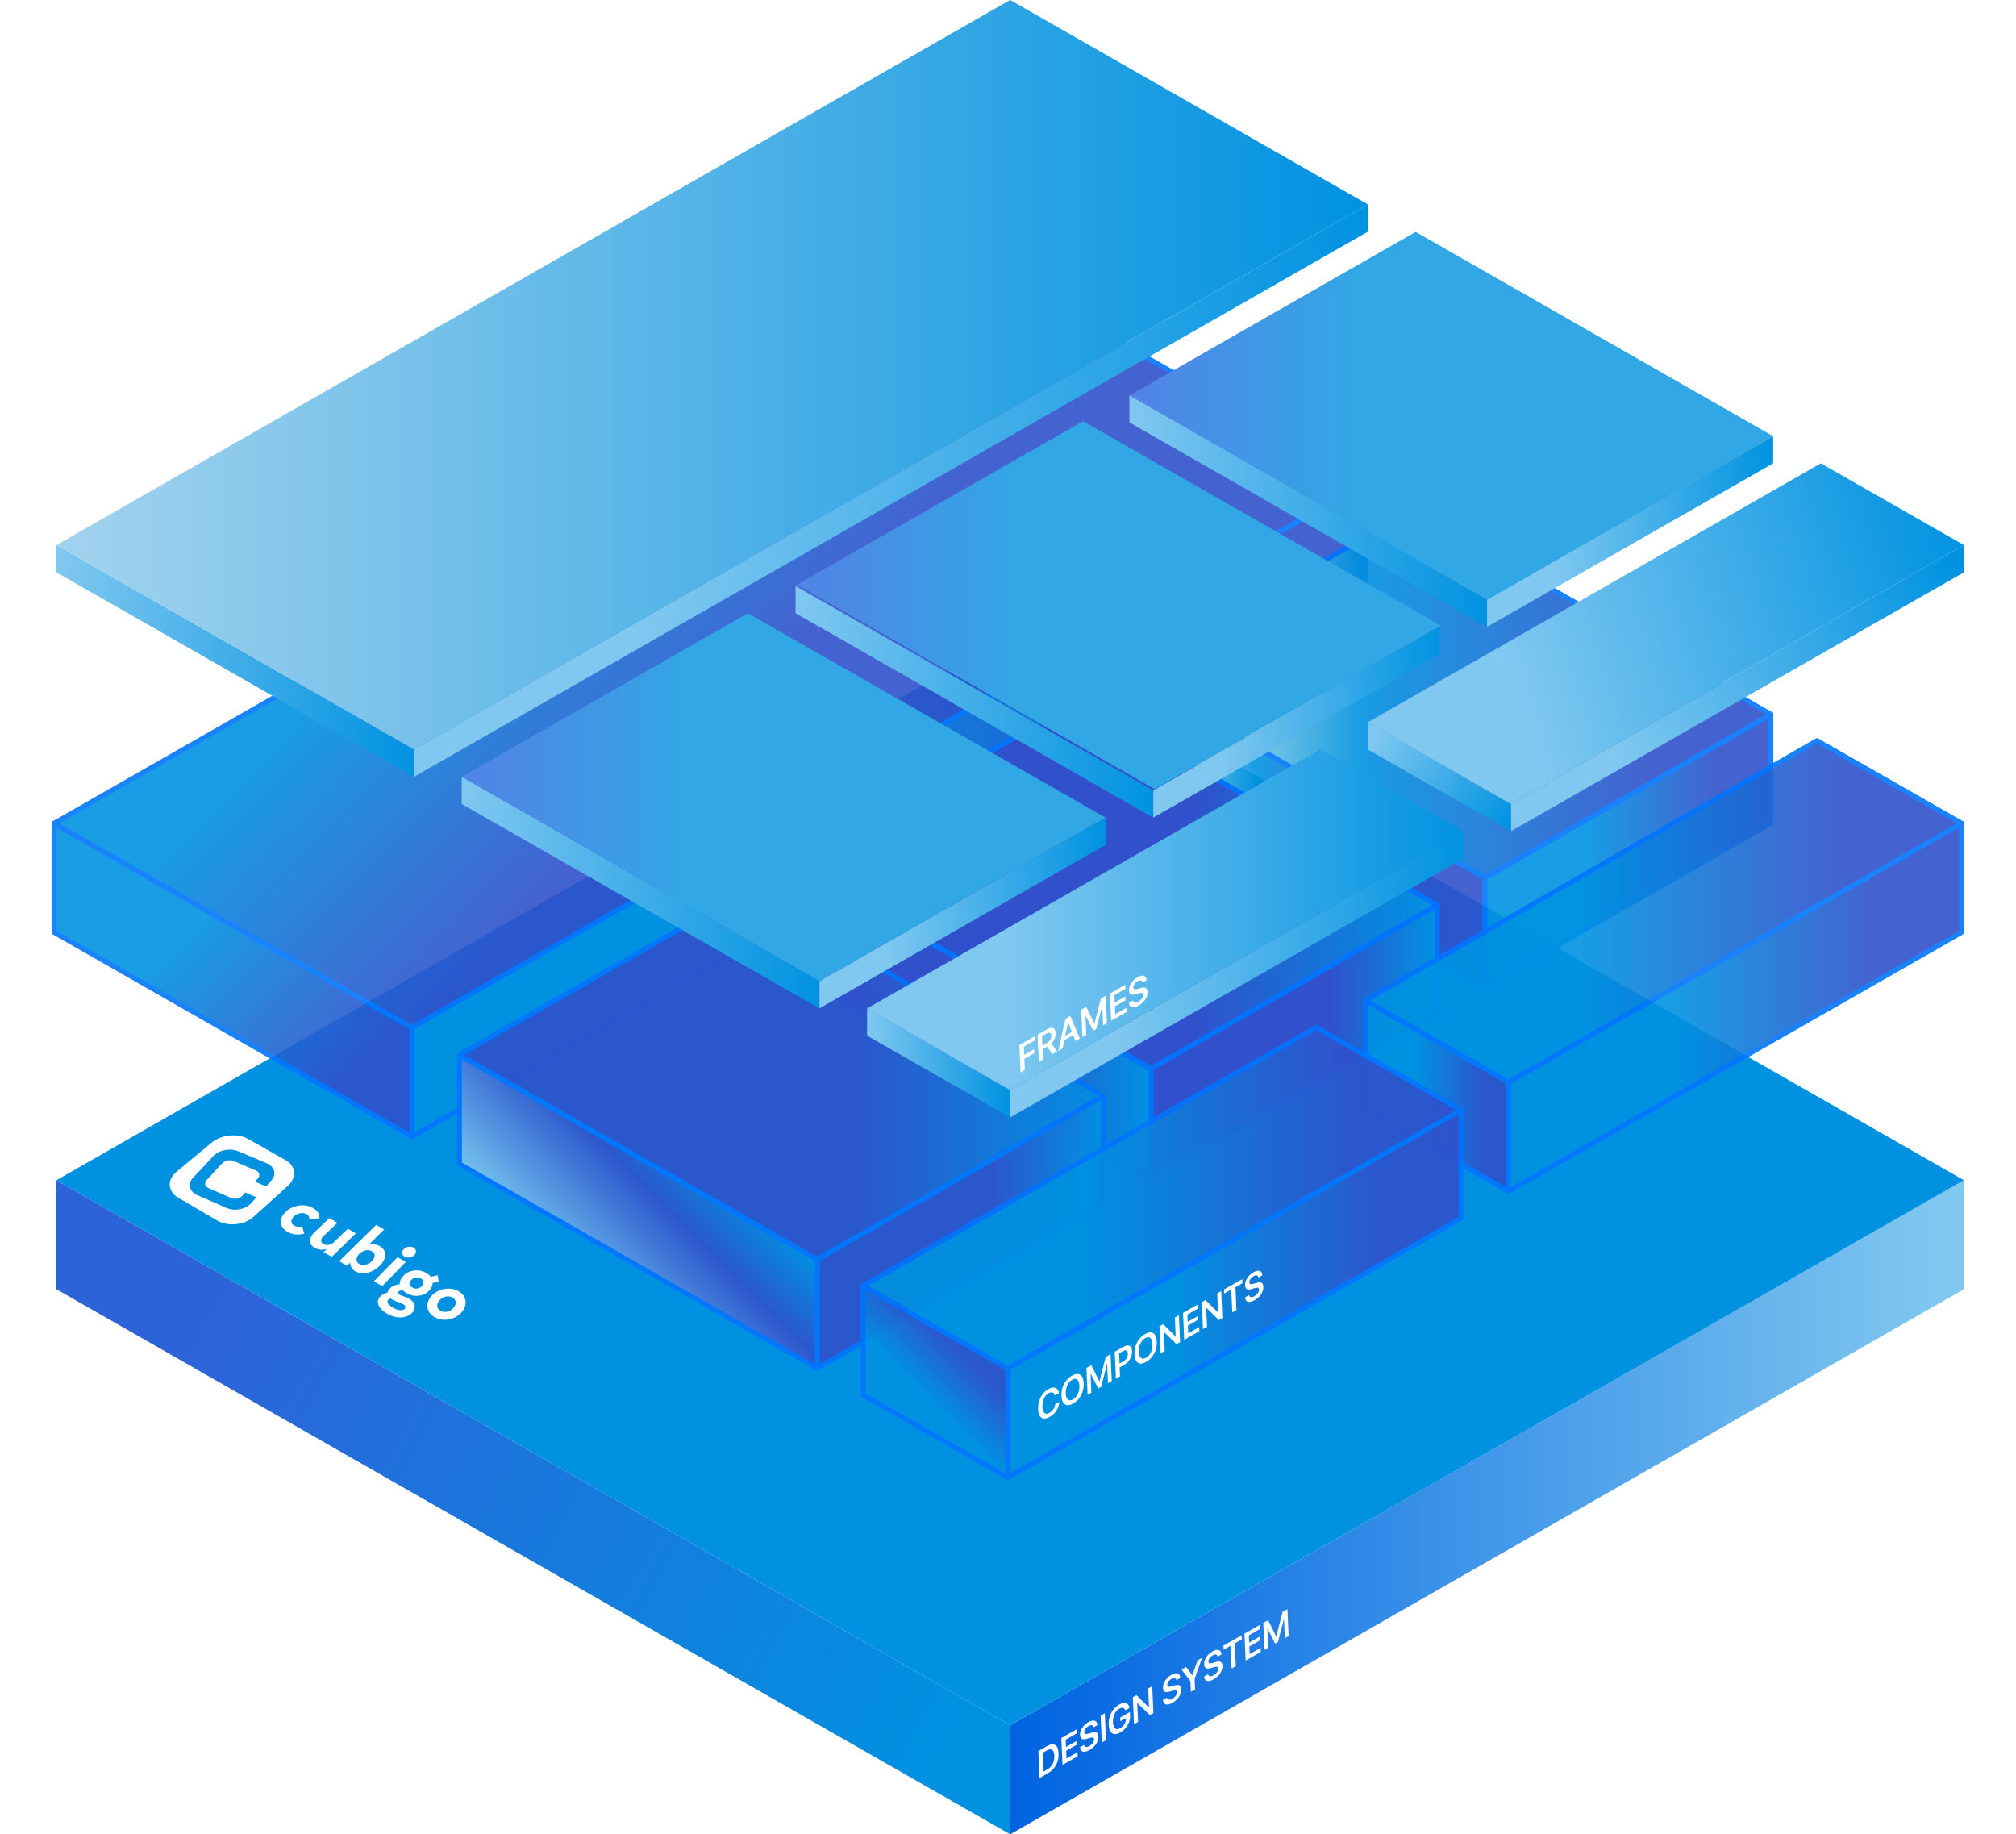 <svg width="410" height="373" viewBox="0 0 410 373" fill="none" xmlns="http://www.w3.org/2000/svg">
<path d="M399.408 262.16L205.438 373V350.83L399.408 239.994V262.16Z" fill="url(#paint0_linear_1120_172)"/>
<path d="M11.469 262.16L205.438 373V350.83L11.469 239.994V262.16Z" fill="url(#paint1_linear_1120_172)"/>
<path d="M205.438 350.83L399.408 239.994L205.438 129.154L11.469 239.994L205.438 350.83Z" fill="url(#paint2_linear_1120_172)"/>
<g filter="url(#filter0_d_1120_172)">
<g opacity="0.9">
<path d="M277.713 120.31L83.739 231.15V208.98L277.713 98.14V120.31Z" fill="url(#paint3_linear_1120_172)" stroke="#0074FF" stroke-linejoin="round"/>
<path d="M11 189.585L83.739 231.15V208.98L11 167.416V189.585Z" fill="url(#paint4_linear_1120_172)" stroke="#0074FF" stroke-linejoin="round"/>
<path d="M83.739 208.98L277.713 98.14L204.974 56.575L11 167.416L83.739 208.98Z" fill="url(#paint5_linear_1120_172)" stroke="#0074FF" stroke-linejoin="round"/>
</g>
<g opacity="0.9">
<path d="M360.149 167.416L301.956 200.668V178.498L360.149 145.25V167.416Z" fill="url(#paint6_linear_1120_172)" stroke="#0074FF" stroke-linejoin="round"/>
<path d="M229.217 159.104L301.956 200.668V178.498L229.217 136.934V159.104Z" fill="url(#paint7_linear_1120_172)" stroke="#0074FF" stroke-linejoin="round"/>
<path d="M301.956 178.498L360.149 145.25L287.41 103.681L229.217 136.934L301.956 178.498Z" fill="url(#paint8_linear_1120_172)" stroke="#0074FF" stroke-linejoin="round"/>
</g>
<path d="M292.259 206.209L234.066 239.462V217.292L292.259 184.044V206.209Z" fill="url(#paint9_linear_1120_172)" stroke="#0074FF" stroke-linejoin="round"/>
<path d="M161.331 197.897L234.066 239.462V217.292L161.331 175.728V197.897Z" fill="url(#paint10_linear_1120_172)" stroke="#0074FF" stroke-linejoin="round"/>
<path d="M234.066 217.292L292.259 184.044L219.52 142.475L161.331 175.728L234.066 217.292Z" fill="url(#paint11_linear_1120_172)" stroke="#0074FF" stroke-linejoin="round"/>
<g opacity="0.9">
<path d="M224.368 245.003L166.18 278.256V256.09L224.368 222.838V245.003Z" fill="url(#paint12_linear_1120_172)" stroke="#0074FF" stroke-linejoin="round"/>
<path d="M93.44 236.691L166.179 278.256V256.09L93.44 214.522V236.691Z" fill="url(#paint13_linear_1120_172)" stroke="#0074FF" stroke-linejoin="round"/>
<path d="M166.179 256.09L224.368 222.838L151.629 181.273L93.44 214.522L166.179 256.09Z" fill="url(#paint14_linear_1120_172)" stroke="#0074FF" stroke-linejoin="round"/>
</g>
<g opacity="0.9">
<path d="M398.943 189.585L306.805 242.233V220.067L398.943 167.416V189.585Z" fill="url(#paint15_linear_1120_172)" stroke="#0074FF" stroke-linejoin="round"/>
<path d="M277.713 225.609L306.805 242.233V220.067L277.713 203.439V225.609Z" fill="url(#paint16_linear_1120_172)" stroke="#0074FF" stroke-linejoin="round"/>
<path d="M306.805 220.067L398.952 167.416L369.526 150.601L277.713 203.439L306.805 220.067Z" fill="url(#paint17_linear_1120_172)" stroke="#0074FF" stroke-linejoin="round"/>
</g>
<g opacity="0.9">
<path d="M175.543 283.662L204.974 300.426V278.256L175.543 261.492V283.662Z" fill="url(#paint18_linear_1120_172)" stroke="#0074FF" stroke-linejoin="round"/>
<path d="M297.108 247.774L204.974 300.426V278.256L297.108 225.608V247.774Z" fill="url(#paint19_linear_1120_172)" stroke="#0074FF" stroke-linejoin="round"/>
<path d="M204.974 278.256L297.107 225.735L267.682 208.917L175.543 261.442L204.974 278.256Z" fill="url(#paint20_linear_1120_172)" stroke="#0074FF" stroke-linejoin="round"/>
</g>
</g>
<path d="M278.177 47.11L84.208 157.946V152.405L278.177 41.565V47.11Z" fill="url(#paint21_linear_1120_172)"/>
<path d="M11.469 116.382L84.208 157.946V152.405L11.469 110.84V116.382Z" fill="url(#paint22_linear_1120_172)"/>
<path d="M84.208 152.405L278.177 41.565L205.438 0L11.469 110.84L84.208 152.405Z" fill="url(#paint23_linear_1120_172)"/>
<path d="M224.833 171.804L166.645 205.056V199.515L224.833 166.263V171.804Z" fill="url(#paint24_linear_1120_172)"/>
<path d="M93.905 163.492L166.644 205.056V199.515L93.905 157.946V163.492Z" fill="url(#paint25_linear_1120_172)"/>
<path d="M166.644 199.515L224.833 166.263L152.094 124.698L93.905 157.946L166.644 199.515Z" fill="url(#paint26_linear_1120_172)"/>
<path d="M292.723 133.01L234.535 166.263V160.721L292.723 127.469V133.01Z" fill="url(#paint27_linear_1120_172)"/>
<path d="M161.796 124.698L234.535 166.263V160.721L161.796 119.152V124.698Z" fill="url(#paint28_linear_1120_172)"/>
<path d="M360.614 94.216L302.421 127.469V121.927L360.614 88.675V94.216Z" fill="url(#paint29_linear_1120_172)"/>
<path d="M229.686 85.904L302.421 127.469V121.927L229.686 80.359V85.904Z" fill="url(#paint30_linear_1120_172)"/>
<path d="M399.407 116.382L307.273 169.033V163.492L399.407 110.84V116.382Z" fill="url(#paint31_linear_1120_172)"/>
<path d="M278.177 152.405L307.274 169.033V163.492L278.177 146.864V152.405Z" fill="url(#paint32_linear_1120_172)"/>
<path d="M307.274 163.492L399.408 110.84L370.311 94.216L278.177 146.864L307.274 163.492Z" fill="url(#paint33_linear_1120_172)"/>
<path d="M297.572 174.575L205.438 227.222V221.681L297.572 169.033V174.575Z" fill="url(#paint34_linear_1120_172)"/>
<path d="M176.342 210.598L205.438 227.222V221.681L176.342 205.056V210.598Z" fill="url(#paint35_linear_1120_172)"/>
<path d="M205.438 221.681L297.572 169.033L268.48 152.405L176.342 205.056L205.438 221.681Z" fill="url(#paint36_linear_1120_172)"/>
<path d="M234.809 160.455L293.002 127.203L220.263 85.638L162.07 118.886L234.809 160.455Z" fill="url(#paint37_linear_1120_172)"/>
<path d="M208.42 217.571L207.555 218.065L207.31 212.507L210.393 210.75L210.431 211.59L208.213 212.853L208.285 214.496L210.313 213.343L210.346 214.154L208.319 215.307L208.42 217.575V217.571Z" fill="white"/>
<path d="M212.035 213.364L212.128 215.455L211.263 215.949L211.018 210.391L212.939 209.297C213.459 209.001 213.877 208.921 214.185 209.06C214.498 209.2 214.663 209.538 214.688 210.074C214.705 210.446 214.637 210.822 214.489 211.198C214.342 211.573 214.126 211.903 213.847 212.182L215 213.825L214.016 214.386L212.973 212.836L212.04 213.368L212.035 213.364ZM211.917 210.703L212.002 212.604L212.977 212.046C213.252 211.89 213.463 211.683 213.607 211.43C213.75 211.176 213.818 210.898 213.805 210.598C213.792 210.306 213.704 210.121 213.539 210.04C213.374 209.96 213.155 209.998 212.88 210.154L211.921 210.699L211.917 210.703Z" fill="white"/>
<path d="M218.713 211.704L218.236 210.501L216.458 211.514L216.107 213.187L215.216 213.694L216.686 207.156L217.662 206.598L219.622 211.181L218.709 211.7L218.713 211.704ZM217.201 207.874L216.627 210.632L218 209.85L217.223 207.861L217.201 207.874Z" fill="white"/>
<path d="M225.129 208.051L224.351 208.494L224.178 204.55L224.153 204.562L222.928 209.259L222.337 209.593L220.77 206.488L220.749 206.501L220.922 210.446L220.14 210.889L219.896 205.331L220.897 204.761L222.561 208.114L222.586 208.097L223.883 203.059L224.879 202.488L225.124 208.047L225.129 208.051Z" fill="white"/>
<path d="M229.078 204.942L229.116 205.783L225.986 207.565L225.741 202.007L228.871 200.225L228.909 201.065L226.645 202.353L226.713 203.857L228.854 202.636L228.888 203.426L226.746 204.647L226.818 206.235L229.082 204.947L229.078 204.942Z" fill="white"/>
<path d="M229.597 203.903L230.434 203.426C230.472 203.667 230.594 203.806 230.801 203.844C231.008 203.886 231.261 203.823 231.557 203.65C231.849 203.485 232.081 203.274 232.258 203.021C232.436 202.767 232.52 202.526 232.507 202.294C232.499 202.096 232.423 201.969 232.284 201.923C232.144 201.876 231.92 201.897 231.612 201.986L230.978 202.172C230.527 202.307 230.189 202.311 229.965 202.184C229.737 202.058 229.614 201.796 229.597 201.399C229.576 200.909 229.724 200.415 230.049 199.916C230.374 199.418 230.797 199.021 231.325 198.721C231.857 198.417 232.292 198.324 232.63 198.442C232.968 198.561 233.154 198.86 233.187 199.342L232.364 199.811C232.33 199.562 232.224 199.414 232.047 199.367C231.865 199.321 231.637 199.376 231.359 199.532C231.084 199.688 230.869 199.883 230.704 200.119C230.543 200.356 230.467 200.592 230.476 200.824C230.484 201.01 230.556 201.12 230.691 201.162C230.826 201.204 231.046 201.179 231.346 201.095L231.908 200.926C232.402 200.774 232.765 200.761 232.997 200.879C233.23 201.002 233.356 201.268 233.373 201.682C233.394 202.21 233.242 202.725 232.913 203.228C232.583 203.734 232.127 204.153 231.54 204.486C230.983 204.803 230.527 204.913 230.176 204.807C229.825 204.702 229.627 204.402 229.589 203.899L229.597 203.903Z" fill="white"/>
<path d="M211.166 356.076L212.906 355.083C213.619 354.678 214.185 354.598 214.604 354.847C215.022 355.096 215.25 355.654 215.288 356.519C215.326 357.385 215.157 358.175 214.781 358.885C214.405 359.594 213.86 360.152 213.146 360.557L211.406 361.55L211.166 356.076ZM212.052 356.418L212.221 360.236L213.02 359.78C213.497 359.506 213.86 359.134 214.101 358.661C214.342 358.188 214.447 357.639 214.422 357.018C214.397 356.405 214.245 356.008 213.974 355.827C213.704 355.645 213.328 355.692 212.855 355.962L212.057 356.418H212.052Z" fill="white"/>
<path d="M219.127 356.304L219.165 357.132L216.082 358.889L215.841 353.415L218.925 351.658L218.963 352.486L216.733 353.757L216.796 355.235L218.903 354.036L218.937 354.813L216.83 356.013L216.897 357.575L219.127 356.304Z" fill="white"/>
<path d="M219.638 355.282L220.462 354.813C220.5 355.05 220.622 355.185 220.825 355.227C221.028 355.265 221.277 355.206 221.568 355.037C221.856 354.872 222.084 354.665 222.261 354.416C222.438 354.167 222.519 353.926 222.51 353.698C222.502 353.5 222.43 353.377 222.291 353.331C222.151 353.284 221.932 353.305 221.632 353.394L221.007 353.58C220.563 353.711 220.229 353.719 220.01 353.592C219.786 353.47 219.668 353.208 219.651 352.82C219.63 352.338 219.778 351.852 220.094 351.362C220.411 350.872 220.829 350.48 221.353 350.184C221.877 349.884 222.303 349.795 222.637 349.909C222.971 350.024 223.152 350.319 223.186 350.796L222.375 351.257C222.346 351.012 222.24 350.868 222.063 350.818C221.885 350.771 221.657 350.826 221.383 350.982C221.116 351.134 220.901 351.329 220.741 351.561C220.58 351.793 220.504 352.026 220.517 352.254C220.525 352.435 220.597 352.545 220.728 352.587C220.859 352.629 221.074 352.604 221.374 352.52L221.927 352.351C222.413 352.203 222.772 352.186 223 352.309C223.228 352.427 223.351 352.689 223.372 353.098C223.393 353.618 223.245 354.125 222.92 354.623C222.595 355.121 222.147 355.531 221.568 355.861C221.019 356.173 220.572 356.279 220.225 356.177C219.879 356.076 219.685 355.776 219.647 355.282H219.638Z" fill="white"/>
<path d="M224.926 353.85L224.077 354.336L223.836 348.862L224.685 348.376L224.926 353.85Z" fill="white"/>
<path d="M229.83 348.714C229.863 349.458 229.703 350.142 229.357 350.771C229.01 351.4 228.508 351.899 227.857 352.271C227.16 352.668 226.603 352.727 226.176 352.444C225.75 352.161 225.517 351.582 225.479 350.704C225.441 349.838 225.61 349.035 225.99 348.305C226.371 347.574 226.903 347.012 227.591 346.619C228.132 346.311 228.596 346.218 228.989 346.341C229.382 346.463 229.627 346.776 229.728 347.282L228.862 347.777C228.765 347.51 228.613 347.346 228.394 347.287C228.178 347.228 227.921 347.287 227.629 347.451C227.198 347.696 226.873 348.06 226.645 348.545C226.417 349.031 226.32 349.58 226.345 350.197C226.375 350.826 226.518 351.253 226.784 351.468C227.051 351.688 227.397 351.675 227.828 351.43C228.187 351.227 228.474 350.94 228.689 350.573C228.905 350.205 229.01 349.829 228.998 349.441V349.348L227.849 350.002L227.815 349.255L229.796 348.127L229.821 348.71L229.83 348.714Z" fill="white"/>
<path d="M231.447 350.133L230.624 350.602L230.383 345.128L231.122 344.706L233.652 347.194L233.681 347.177L233.513 343.342L234.332 342.877L234.573 348.351L233.842 348.769L231.308 346.277L231.278 346.294L231.447 350.133Z" fill="white"/>
<path d="M236.503 345.673L237.327 345.204C237.365 345.441 237.483 345.576 237.69 345.618C237.893 345.656 238.142 345.597 238.433 345.428C238.72 345.264 238.948 345.057 239.126 344.807C239.303 344.558 239.383 344.317 239.375 344.089C239.367 343.891 239.295 343.768 239.155 343.722C239.016 343.675 238.796 343.697 238.496 343.785L237.871 343.971C237.428 344.102 237.094 344.11 236.875 343.984C236.651 343.861 236.533 343.599 236.516 343.211C236.494 342.729 236.642 342.244 236.959 341.754C237.276 341.264 237.694 340.871 238.218 340.575C238.741 340.275 239.168 340.187 239.502 340.301C239.835 340.415 240.017 340.71 240.051 341.188L239.24 341.652C239.21 341.407 239.105 341.264 238.927 341.213C238.75 341.167 238.522 341.222 238.247 341.378C237.981 341.53 237.766 341.724 237.605 341.956C237.445 342.189 237.369 342.421 237.381 342.649C237.39 342.831 237.462 342.941 237.593 342.983C237.728 343.025 237.939 343 238.239 342.915L238.792 342.746C239.278 342.598 239.637 342.586 239.865 342.704C240.093 342.822 240.215 343.084 240.237 343.494C240.258 344.013 240.11 344.52 239.785 345.019C239.459 345.517 239.012 345.927 238.433 346.256C237.884 346.569 237.436 346.674 237.09 346.573C236.744 346.471 236.549 346.172 236.511 345.677L236.503 345.673Z" fill="white"/>
<path d="M243.046 343.528L242.197 344.009L242.104 341.851L240.288 339.486L241.221 338.953L242.48 340.677L242.501 340.664L243.548 337.627L244.477 337.099L242.953 341.365L243.046 343.523V343.528Z" fill="white"/>
<path d="M244.878 340.901L245.702 340.432C245.74 340.668 245.858 340.803 246.065 340.846C246.268 340.884 246.517 340.825 246.809 340.656C247.096 340.495 247.324 340.284 247.501 340.035C247.674 339.786 247.759 339.545 247.75 339.317C247.742 339.118 247.67 338.996 247.531 338.949C247.396 338.903 247.172 338.924 246.872 339.013L246.247 339.198C245.803 339.334 245.47 339.338 245.25 339.211C245.026 339.089 244.908 338.827 244.891 338.438C244.87 337.957 245.018 337.471 245.335 336.981C245.651 336.491 246.07 336.098 246.593 335.803C247.117 335.503 247.544 335.414 247.877 335.528C248.211 335.642 248.392 335.938 248.426 336.415L247.615 336.88C247.586 336.635 247.48 336.491 247.303 336.44C247.125 336.394 246.897 336.449 246.623 336.605C246.357 336.757 246.141 336.951 245.981 337.184C245.82 337.416 245.744 337.648 245.757 337.876C245.765 338.058 245.837 338.168 245.968 338.21C246.103 338.252 246.319 338.227 246.614 338.143L247.168 337.974C247.653 337.826 248.012 337.813 248.24 337.931C248.469 338.05 248.591 338.311 248.612 338.721C248.633 339.241 248.485 339.747 248.16 340.246C247.835 340.744 247.387 341.154 246.809 341.483C246.26 341.796 245.812 341.902 245.466 341.8C245.119 341.699 244.925 341.399 244.887 340.905L244.878 340.901Z" fill="white"/>
<path d="M251.328 338.81L250.479 339.291L250.276 334.645L248.853 335.456L248.815 334.628L252.511 332.525L252.549 333.353L251.125 334.164L251.328 338.81Z" fill="white"/>
<path d="M256.375 335.085L256.413 335.912L253.33 337.669L253.089 332.196L256.172 330.439L256.21 331.266L253.98 332.538L254.043 334.016L256.151 332.816L256.185 333.594L254.077 334.793L254.145 336.356L256.375 335.085Z" fill="white"/>
<path d="M262.064 332.69L261.3 333.125L261.131 329.239L261.11 329.252L259.902 333.877L259.323 334.206L257.777 331.152L257.756 331.165L257.925 335.051L257.156 335.49L256.916 330.016L257.904 329.455L259.543 332.753L259.568 332.736L260.844 327.774L261.828 327.212L262.068 332.686L262.064 332.69Z" fill="white"/>
<path d="M213.463 288.127C212.783 288.515 212.23 288.57 211.812 288.291C211.393 288.013 211.165 287.434 211.127 286.56C211.089 285.69 211.258 284.887 211.634 284.152C212.01 283.417 212.538 282.86 213.214 282.471C213.767 282.154 214.244 282.07 214.641 282.218C215.038 282.361 215.275 282.716 215.355 283.274L214.519 283.751C214.447 283.438 214.299 283.24 214.067 283.16C213.835 283.079 213.564 283.126 213.256 283.303C212.846 283.535 212.53 283.903 212.301 284.401C212.073 284.9 211.972 285.453 212.002 286.065C212.027 286.682 212.171 287.096 212.428 287.32C212.686 287.539 213.024 287.535 213.433 287.299C213.75 287.121 214.008 286.876 214.215 286.568C214.422 286.26 214.548 285.922 214.603 285.559L215.44 285.086C215.389 285.715 215.19 286.302 214.84 286.843C214.489 287.383 214.033 287.814 213.467 288.135L213.463 288.127Z" fill="white"/>
<path d="M218.007 279.738C218.7 279.346 219.262 279.286 219.689 279.561C220.115 279.84 220.352 280.41 220.39 281.28C220.428 282.15 220.254 282.953 219.87 283.692C219.486 284.431 218.949 284.997 218.257 285.39C217.564 285.787 217.002 285.846 216.572 285.571C216.145 285.297 215.908 284.722 215.87 283.852C215.832 282.982 216.006 282.175 216.39 281.436C216.774 280.697 217.315 280.127 218.007 279.734V279.738ZM219.08 280.537C218.814 280.317 218.468 280.33 218.046 280.575C217.623 280.815 217.289 281.187 217.057 281.69C216.825 282.192 216.719 282.75 216.745 283.362C216.77 283.97 216.918 284.384 217.184 284.6C217.45 284.815 217.796 284.803 218.219 284.562C218.641 284.321 218.975 283.949 219.207 283.447C219.444 282.944 219.545 282.391 219.52 281.778C219.494 281.17 219.346 280.756 219.08 280.537Z" fill="white"/>
<path d="M226.096 280.832L225.331 281.267L225.162 277.382L225.141 277.394L223.933 282.019L223.355 282.349L221.809 279.295L221.788 279.308L221.957 283.193L221.188 283.633L220.947 278.159L221.936 277.597L223.574 280.896L223.6 280.879L224.875 275.916L225.859 275.354L226.1 280.828L226.096 280.832Z" fill="white"/>
<path d="M226.7 274.881L228.55 273.825C229.023 273.555 229.42 273.504 229.728 273.673C230.041 273.842 230.21 274.197 230.231 274.746C230.256 275.291 230.121 275.819 229.834 276.33C229.542 276.841 229.158 277.238 228.672 277.513L227.709 278.062L227.789 279.869L226.94 280.355L226.7 274.881ZM227.587 275.198L227.68 277.272L228.453 276.833C228.757 276.659 228.993 276.431 229.154 276.153C229.314 275.874 229.39 275.57 229.373 275.236C229.361 274.907 229.263 274.7 229.086 274.619C228.909 274.535 228.668 274.581 228.364 274.755L227.587 275.198Z" fill="white"/>
<path d="M232.866 271.274C233.559 270.881 234.121 270.822 234.547 271.097C234.974 271.371 235.211 271.946 235.249 272.816C235.287 273.686 235.113 274.488 234.729 275.228C234.345 275.967 233.808 276.533 233.116 276.925C232.419 277.323 231.861 277.382 231.43 277.107C231.004 276.833 230.767 276.258 230.729 275.388C230.691 274.518 230.864 273.716 231.249 272.976C231.633 272.237 232.17 271.667 232.866 271.274ZM233.939 272.073C233.673 271.853 233.327 271.866 232.904 272.106C232.482 272.347 232.148 272.719 231.916 273.221C231.68 273.724 231.578 274.282 231.604 274.894C231.629 275.502 231.777 275.916 232.043 276.131C232.309 276.347 232.655 276.334 233.078 276.093C233.5 275.853 233.834 275.481 234.066 274.978C234.302 274.476 234.404 273.922 234.378 273.31C234.353 272.698 234.205 272.288 233.939 272.068V272.073Z" fill="white"/>
<path d="M236.866 274.7L236.047 275.169L235.806 269.695L236.545 269.272L239.075 271.76L239.105 271.743L238.936 267.908L239.755 267.444L239.996 272.917L239.265 273.335L236.731 270.844L236.702 270.86L236.871 274.7H236.866Z" fill="white"/>
<path d="M243.882 269.855L243.92 270.683L240.836 272.44L240.596 266.966L243.679 265.209L243.717 266.037L241.487 267.308L241.55 268.787L243.658 267.587L243.692 268.364L241.584 269.564L241.652 271.126L243.882 269.855Z" fill="white"/>
<path d="M245.478 269.792L244.654 270.261L244.414 264.787L245.153 264.364L247.683 266.852L247.712 266.835L247.543 263L248.363 262.536L248.603 268.009L247.873 268.428L245.339 265.936L245.309 265.953L245.478 269.792Z" fill="white"/>
<path d="M251.459 266.388L250.61 266.869L250.407 262.223L248.984 263.034L248.946 262.206L252.641 260.103L252.68 260.931L251.256 261.742L251.459 266.388Z" fill="white"/>
<path d="M253.199 263.815L254.023 263.347C254.061 263.583 254.183 263.718 254.386 263.761C254.589 263.799 254.838 263.739 255.129 263.57C255.417 263.406 255.645 263.199 255.822 262.95C255.995 262.7 256.08 262.46 256.067 262.232C256.059 262.033 255.987 261.911 255.847 261.864C255.708 261.818 255.488 261.839 255.189 261.927L254.563 262.113C254.12 262.244 253.786 262.253 253.567 262.126C253.343 262.004 253.225 261.742 253.208 261.353C253.187 260.872 253.334 260.386 253.651 259.896C253.968 259.406 254.386 259.013 254.91 258.718C255.433 258.418 255.86 258.329 256.194 258.443C256.527 258.557 256.709 258.853 256.743 259.33L255.932 259.79C255.902 259.545 255.797 259.402 255.619 259.351C255.442 259.305 255.214 259.36 254.939 259.516C254.673 259.668 254.458 259.862 254.297 260.094C254.137 260.327 254.061 260.559 254.073 260.787C254.082 260.969 254.154 261.079 254.285 261.121C254.416 261.163 254.635 261.138 254.931 261.053L255.484 260.884C255.97 260.736 256.329 260.72 256.557 260.842C256.785 260.96 256.908 261.222 256.929 261.632C256.95 262.151 256.802 262.658 256.477 263.157C256.152 263.655 255.704 264.065 255.125 264.394C254.576 264.707 254.128 264.812 253.782 264.711C253.436 264.609 253.241 264.31 253.203 263.815H253.199Z" fill="white"/>
<path d="M62.921 247.93C62.904 247.504 62.841 247.174 62.372 246.904C61.612 246.469 60.535 246.651 59.796 247.335C59.056 248.019 59.082 248.809 59.85 249.248C60.324 249.523 60.902 249.514 61.456 249.371L61.874 250.853C60.59 251.166 59.513 251.098 58.495 250.507C56.759 249.501 56.683 247.728 58.148 246.384C59.614 245.041 61.983 244.678 63.69 245.654C64.589 246.169 64.965 246.891 64.974 247.715L62.917 247.926L62.921 247.93ZM67.474 255.575L65.819 254.616L66.152 254.295C66.232 254.215 66.368 254.105 66.532 253.983C65.688 254.211 64.767 254.19 63.985 253.738C62.79 253.045 62.697 251.765 64.032 250.502L66.984 247.706L68.631 248.648L65.772 251.377C65.084 252.036 65.236 252.669 65.789 252.986C66.283 253.273 67.162 253.265 67.863 252.644L70.747 249.856L72.386 250.794L67.478 255.571L67.474 255.575ZM75.605 256.454C76.318 255.736 76.475 254.916 75.617 254.426C74.857 253.987 73.809 254.232 73.062 254.975C72.395 255.638 72.272 256.568 73.028 257.007C73.877 257.497 74.899 257.163 75.605 256.454ZM68.986 256.454L76.504 249.079L78.13 250.004L75.026 253.075C75.871 252.935 76.652 253.07 77.286 253.429C78.865 254.333 78.548 256.078 77.26 257.374C75.972 258.671 73.852 259.427 72.234 258.489C71.558 258.101 71.212 257.459 71.225 256.745L70.587 257.379L68.99 256.454H68.986ZM76.04 260.542L77.729 261.522L82.527 256.606L80.855 255.651L76.04 260.546V260.542ZM84.098 253.691C84.681 254.021 84.757 254.722 84.263 255.224C83.769 255.727 82.869 255.871 82.286 255.541C81.704 255.212 81.627 254.506 82.122 254.004C82.616 253.501 83.515 253.362 84.098 253.691ZM83.849 261.805C84.495 262.177 85.222 262.105 85.775 261.522C86.328 260.939 86.24 260.348 85.593 259.98C84.947 259.613 84.183 259.706 83.625 260.289C83.068 260.871 83.224 261.446 83.849 261.805ZM79.406 264.026C78.587 264.356 78.489 265.091 79.913 265.923C82.003 267.139 83.123 265.855 82.037 265.222C81.399 264.85 80.534 264.715 79.693 264.225C79.587 264.162 79.49 264.09 79.406 264.026ZM87.604 259.634L89.019 259.321L89.23 260.66L87.988 260.867C87.988 261.404 87.769 261.944 87.321 262.417C86.138 263.667 84.174 263.82 82.726 262.979C82.383 262.781 82.117 262.578 81.894 262.358C81.036 262.43 80.559 262.848 81.336 263.3C81.881 263.617 82.417 263.625 83.211 264.086C86.223 265.83 82.764 269.483 78.751 267.139C75.74 265.378 76.732 263.363 78.857 262.814C78.979 261.999 80.001 261.235 81.298 261.163C81.251 260.584 81.509 259.976 82.067 259.402C83.262 258.168 85.247 258.012 86.683 258.836C87.067 259.055 87.384 259.33 87.595 259.642L87.604 259.634ZM92.199 265.995C92.904 265.226 92.883 264.335 92.051 263.858C91.219 263.38 90.125 263.625 89.416 264.39C88.706 265.154 88.744 266.066 89.568 266.544C90.391 267.021 91.485 266.776 92.203 265.995H92.199ZM87.815 263.469C89.217 261.978 91.578 261.602 93.251 262.557C94.923 263.511 95.194 265.403 93.813 266.92C92.431 268.436 90.07 268.808 88.377 267.832C86.683 266.856 86.413 264.964 87.815 263.469ZM44.189 248.196L36.279 243.563C34.099 242.288 33.922 239.918 35.886 238.288L43.011 232.37C44.975 230.74 48.295 230.385 50.415 231.581L58.098 235.918C60.218 237.114 60.391 239.483 58.49 241.194L51.597 247.407C49.697 249.117 46.377 249.472 44.194 248.196H44.189ZM49.895 242.482L49.308 243.136C48.789 243.719 47.754 243.922 46.998 243.597L42.428 241.608C41.672 241.278 41.486 240.547 42.01 239.977L45.199 236.535C45.727 235.965 46.766 235.766 47.513 236.083L52.033 238.009C52.78 238.326 52.966 239.056 52.442 239.635L51.855 240.29L54.111 241.253L55.162 240.07C56.282 238.812 55.889 237.236 54.275 236.56L48.426 234.09C46.812 233.405 44.561 233.84 43.412 235.061L39.252 239.504C38.107 240.733 38.513 242.317 40.156 243.039L46.107 245.645C47.746 246.359 49.984 245.911 51.099 244.649L52.147 243.462L49.883 242.486L49.895 242.482Z" fill="white"/>
<path d="M302.454 121.969L360.647 88.717L287.908 47.152L229.715 80.405L302.454 121.969Z" fill="url(#paint38_linear_1120_172)"/>
<defs>
<filter id="filter0_d_1120_172" x="0.5" y="46.075" width="408.952" height="264.85" filterUnits="userSpaceOnUse" color-interpolation-filters="sRGB">
<feFlood flood-opacity="0" result="BackgroundImageFix"/>
<feColorMatrix in="SourceAlpha" type="matrix" values="0 0 0 0 0 0 0 0 0 0 0 0 0 0 0 0 0 0 127 0" result="hardAlpha"/>
<feOffset/>
<feGaussianBlur stdDeviation="5"/>
<feColorMatrix type="matrix" values="0 0 0 0 0.988 0 0 0 0 0.976 0 0 0 0 0.824 0 0 0 0.75 0"/>
<feBlend mode="normal" in2="BackgroundImageFix" result="effect1_dropShadow_1120_172"/>
<feBlend mode="normal" in="SourceGraphic" in2="effect1_dropShadow_1120_172" result="shape"/>
</filter>
<linearGradient id="paint0_linear_1120_172" x1="207.276" y1="306.495" x2="394.965" y2="306.495" gradientUnits="userSpaceOnUse">
<stop stop-color="#0064E1"/>
<stop offset="1" stop-color="#80C8F0"/>
</linearGradient>
<linearGradient id="paint1_linear_1120_172" x1="19.236" y1="256.504" x2="195.58" y2="355.316" gradientUnits="userSpaceOnUse">
<stop offset="0.12" stop-color="#2D63D9"/>
<stop offset="1" stop-color="#0092E1"/>
</linearGradient>
<linearGradient id="paint2_linear_1120_172" x1="11.469" y1="239.994" x2="399.408" y2="239.994" gradientUnits="userSpaceOnUse">
<stop offset="0.21" stop-color="#0092E1"/>
<stop offset="0.99" stop-color="#0092E1"/>
</linearGradient>
<linearGradient id="paint3_linear_1120_172" x1="83.739" y1="164.645" x2="277.713" y2="164.645" gradientUnits="userSpaceOnUse">
<stop offset="0.36" stop-color="#0092E1"/>
<stop offset="0.81" stop-color="#3051CB"/>
</linearGradient>
<linearGradient id="paint4_linear_1120_172" x1="13.255" y1="165.164" x2="81.488" y2="233.401" gradientUnits="userSpaceOnUse">
<stop offset="0.36" stop-color="#0092E1"/>
<stop offset="0.81" stop-color="#3051CB"/>
</linearGradient>
<linearGradient id="paint5_linear_1120_172" x1="94.999" y1="83.421" x2="193.714" y2="182.139" gradientUnits="userSpaceOnUse">
<stop offset="0.14" stop-color="#0092E1"/>
<stop offset="0.58" stop-color="#3051CB"/>
<stop offset="0.93" stop-color="#3051CB"/>
</linearGradient>
<linearGradient id="paint6_linear_1120_172" x1="301.956" y1="172.957" x2="360.149" y2="172.957" gradientUnits="userSpaceOnUse">
<stop offset="0.36" stop-color="#0092E1"/>
<stop offset="0.81" stop-color="#3051CB"/>
</linearGradient>
<linearGradient id="paint7_linear_1120_172" x1="229.217" y1="168.801" x2="301.956" y2="168.801" gradientUnits="userSpaceOnUse">
<stop stop-color="#FFFEE1"/>
<stop offset="0.36" stop-color="#0092E1"/>
<stop offset="0.81" stop-color="#3051CB"/>
</linearGradient>
<linearGradient id="paint8_linear_1120_172" x1="229.217" y1="141.09" x2="360.149" y2="141.09" gradientUnits="userSpaceOnUse">
<stop stop-color="#FFFEE1"/>
<stop offset="0.36" stop-color="#0092E1"/>
<stop offset="0.81" stop-color="#3051CB"/>
</linearGradient>
<linearGradient id="paint9_linear_1120_172" x1="234.066" y1="211.751" x2="292.259" y2="211.751" gradientUnits="userSpaceOnUse">
<stop offset="0.62" stop-color="#3051CB"/>
<stop offset="1" stop-color="#0092E1"/>
</linearGradient>
<linearGradient id="paint10_linear_1120_172" x1="161.331" y1="207.595" x2="234.066" y2="207.595" gradientUnits="userSpaceOnUse">
<stop offset="0.62" stop-color="#3051CB"/>
<stop offset="1" stop-color="#0092E1"/>
</linearGradient>
<linearGradient id="paint11_linear_1120_172" x1="161.331" y1="179.884" x2="292.259" y2="179.884" gradientUnits="userSpaceOnUse">
<stop offset="0.62" stop-color="#3051CB"/>
<stop offset="1" stop-color="#0092E1"/>
</linearGradient>
<linearGradient id="paint12_linear_1120_172" x1="166.18" y1="250.545" x2="224.368" y2="250.545" gradientUnits="userSpaceOnUse">
<stop offset="0.62" stop-color="#3051CB"/>
<stop offset="1" stop-color="#0092E1"/>
</linearGradient>
<linearGradient id="paint13_linear_1120_172" x1="116.472" y1="259.727" x2="143.144" y2="233.055" gradientUnits="userSpaceOnUse">
<stop stop-color="#80C8F0"/>
<stop offset="0.62" stop-color="#3051CB"/>
<stop offset="1" stop-color="#0092E1"/>
</linearGradient>
<linearGradient id="paint14_linear_1120_172" x1="93.44" y1="218.682" x2="224.368" y2="218.682" gradientUnits="userSpaceOnUse">
<stop offset="0.62" stop-color="#3051CB"/>
<stop offset="1" stop-color="#0092E1"/>
</linearGradient>
<linearGradient id="paint15_linear_1120_172" x1="306.805" y1="204.824" x2="398.943" y2="204.824" gradientUnits="userSpaceOnUse">
<stop offset="0.36" stop-color="#0092E1"/>
<stop offset="0.81" stop-color="#3051CB"/>
</linearGradient>
<linearGradient id="paint16_linear_1120_172" x1="277.713" y1="222.838" x2="306.805" y2="222.838" gradientUnits="userSpaceOnUse">
<stop offset="0.36" stop-color="#0092E1"/>
<stop offset="0.81" stop-color="#3051CB"/>
</linearGradient>
<linearGradient id="paint17_linear_1120_172" x1="277.713" y1="185.332" x2="398.952" y2="185.332" gradientUnits="userSpaceOnUse">
<stop offset="0.36" stop-color="#0092E1"/>
<stop offset="0.81" stop-color="#3051CB"/>
</linearGradient>
<linearGradient id="paint18_linear_1120_172" x1="181.549" y1="289.668" x2="198.968" y2="272.25" gradientUnits="userSpaceOnUse">
<stop offset="0.36" stop-color="#0092E1"/>
<stop offset="0.81" stop-color="#3051CB"/>
</linearGradient>
<linearGradient id="paint19_linear_1120_172" x1="204.974" y1="263.017" x2="297.108" y2="263.017" gradientUnits="userSpaceOnUse">
<stop offset="0.36" stop-color="#0092E1"/>
<stop offset="0.81" stop-color="#3051CB"/>
</linearGradient>
<linearGradient id="paint20_linear_1120_172" x1="175.543" y1="243.588" x2="297.107" y2="243.588" gradientUnits="userSpaceOnUse">
<stop offset="0.36" stop-color="#0092E1"/>
<stop offset="0.81" stop-color="#3051CB"/>
</linearGradient>
<linearGradient id="paint21_linear_1120_172" x1="84.208" y1="99.757" x2="278.177" y2="99.757" gradientUnits="userSpaceOnUse">
<stop offset="0.23" stop-color="#80C8F0"/>
<stop offset="1" stop-color="#0092E1"/>
</linearGradient>
<linearGradient id="paint22_linear_1120_172" x1="11.469" y1="134.395" x2="84.208" y2="134.395" gradientUnits="userSpaceOnUse">
<stop stop-color="#80C8F0"/>
<stop offset="1" stop-color="#0092E1"/>
</linearGradient>
<linearGradient id="paint23_linear_1120_172" x1="11.469" y1="76.202" x2="278.177" y2="76.202" gradientUnits="userSpaceOnUse">
<stop stop-color="#A3D3ED"/>
<stop offset="1" stop-color="#0092E1"/>
</linearGradient>
<linearGradient id="paint24_linear_1120_172" x1="166.645" y1="185.657" x2="224.833" y2="185.657" gradientUnits="userSpaceOnUse">
<stop offset="0.23" stop-color="#80C8F0"/>
<stop offset="1" stop-color="#0092E1"/>
</linearGradient>
<linearGradient id="paint25_linear_1120_172" x1="93.905" y1="181.501" x2="166.644" y2="181.501" gradientUnits="userSpaceOnUse">
<stop stop-color="#80C8F0"/>
<stop offset="1" stop-color="#0092E1"/>
</linearGradient>
<linearGradient id="paint26_linear_1120_172" x1="93.905" y1="162.106" x2="224.833" y2="162.106" gradientUnits="userSpaceOnUse">
<stop stop-color="#5283E6"/>
<stop offset="0.36" stop-color="#32A7E5"/>
</linearGradient>
<linearGradient id="paint27_linear_1120_172" x1="234.535" y1="146.864" x2="292.723" y2="146.864" gradientUnits="userSpaceOnUse">
<stop offset="0.23" stop-color="#80C8F0"/>
<stop offset="1" stop-color="#0092E1"/>
</linearGradient>
<linearGradient id="paint28_linear_1120_172" x1="161.796" y1="142.707" x2="234.535" y2="142.707" gradientUnits="userSpaceOnUse">
<stop stop-color="#80C8F0"/>
<stop offset="1" stop-color="#0092E1"/>
</linearGradient>
<linearGradient id="paint29_linear_1120_172" x1="302.421" y1="108.07" x2="360.614" y2="108.07" gradientUnits="userSpaceOnUse">
<stop offset="0.23" stop-color="#80C8F0"/>
<stop offset="1" stop-color="#0092E1"/>
</linearGradient>
<linearGradient id="paint30_linear_1120_172" x1="229.686" y1="103.914" x2="302.421" y2="103.914" gradientUnits="userSpaceOnUse">
<stop stop-color="#80C8F0"/>
<stop offset="1" stop-color="#0092E1"/>
</linearGradient>
<linearGradient id="paint31_linear_1120_172" x1="308.08" y1="165.701" x2="397.283" y2="114.925" gradientUnits="userSpaceOnUse">
<stop offset="0.23" stop-color="#80C8F0"/>
<stop offset="1" stop-color="#0092E1"/>
</linearGradient>
<linearGradient id="paint32_linear_1120_172" x1="279.63" y1="149.436" x2="307.079" y2="167.276" gradientUnits="userSpaceOnUse">
<stop stop-color="#80C8F0"/>
<stop offset="1" stop-color="#0092E1"/>
</linearGradient>
<linearGradient id="paint33_linear_1120_172" x1="279.926" y1="147.294" x2="399.834" y2="109.73" gradientUnits="userSpaceOnUse">
<stop offset="0.23" stop-color="#80C8F0"/>
<stop offset="1" stop-color="#0092E1"/>
</linearGradient>
<linearGradient id="paint34_linear_1120_172" x1="205.438" y1="198.13" x2="297.572" y2="198.13" gradientUnits="userSpaceOnUse">
<stop offset="0.23" stop-color="#80C8F0"/>
<stop offset="1" stop-color="#0092E1"/>
</linearGradient>
<linearGradient id="paint35_linear_1120_172" x1="176.342" y1="216.139" x2="205.438" y2="216.139" gradientUnits="userSpaceOnUse">
<stop stop-color="#80C8F0"/>
<stop offset="1" stop-color="#0092E1"/>
</linearGradient>
<linearGradient id="paint36_linear_1120_172" x1="176.342" y1="187.043" x2="297.572" y2="187.043" gradientUnits="userSpaceOnUse">
<stop offset="0.23" stop-color="#80C8F0"/>
<stop offset="1" stop-color="#0092E1"/>
</linearGradient>
<linearGradient id="paint37_linear_1120_172" x1="162.07" y1="123.047" x2="293.002" y2="123.047" gradientUnits="userSpaceOnUse">
<stop stop-color="#5283E6"/>
<stop offset="0.35" stop-color="#32A7E5"/>
</linearGradient>
<linearGradient id="paint38_linear_1120_172" x1="229.715" y1="84.561" x2="360.647" y2="84.561" gradientUnits="userSpaceOnUse">
<stop stop-color="#5283E6"/>
<stop offset="0.35" stop-color="#32A7E5"/>
</linearGradient>
</defs>
</svg>
